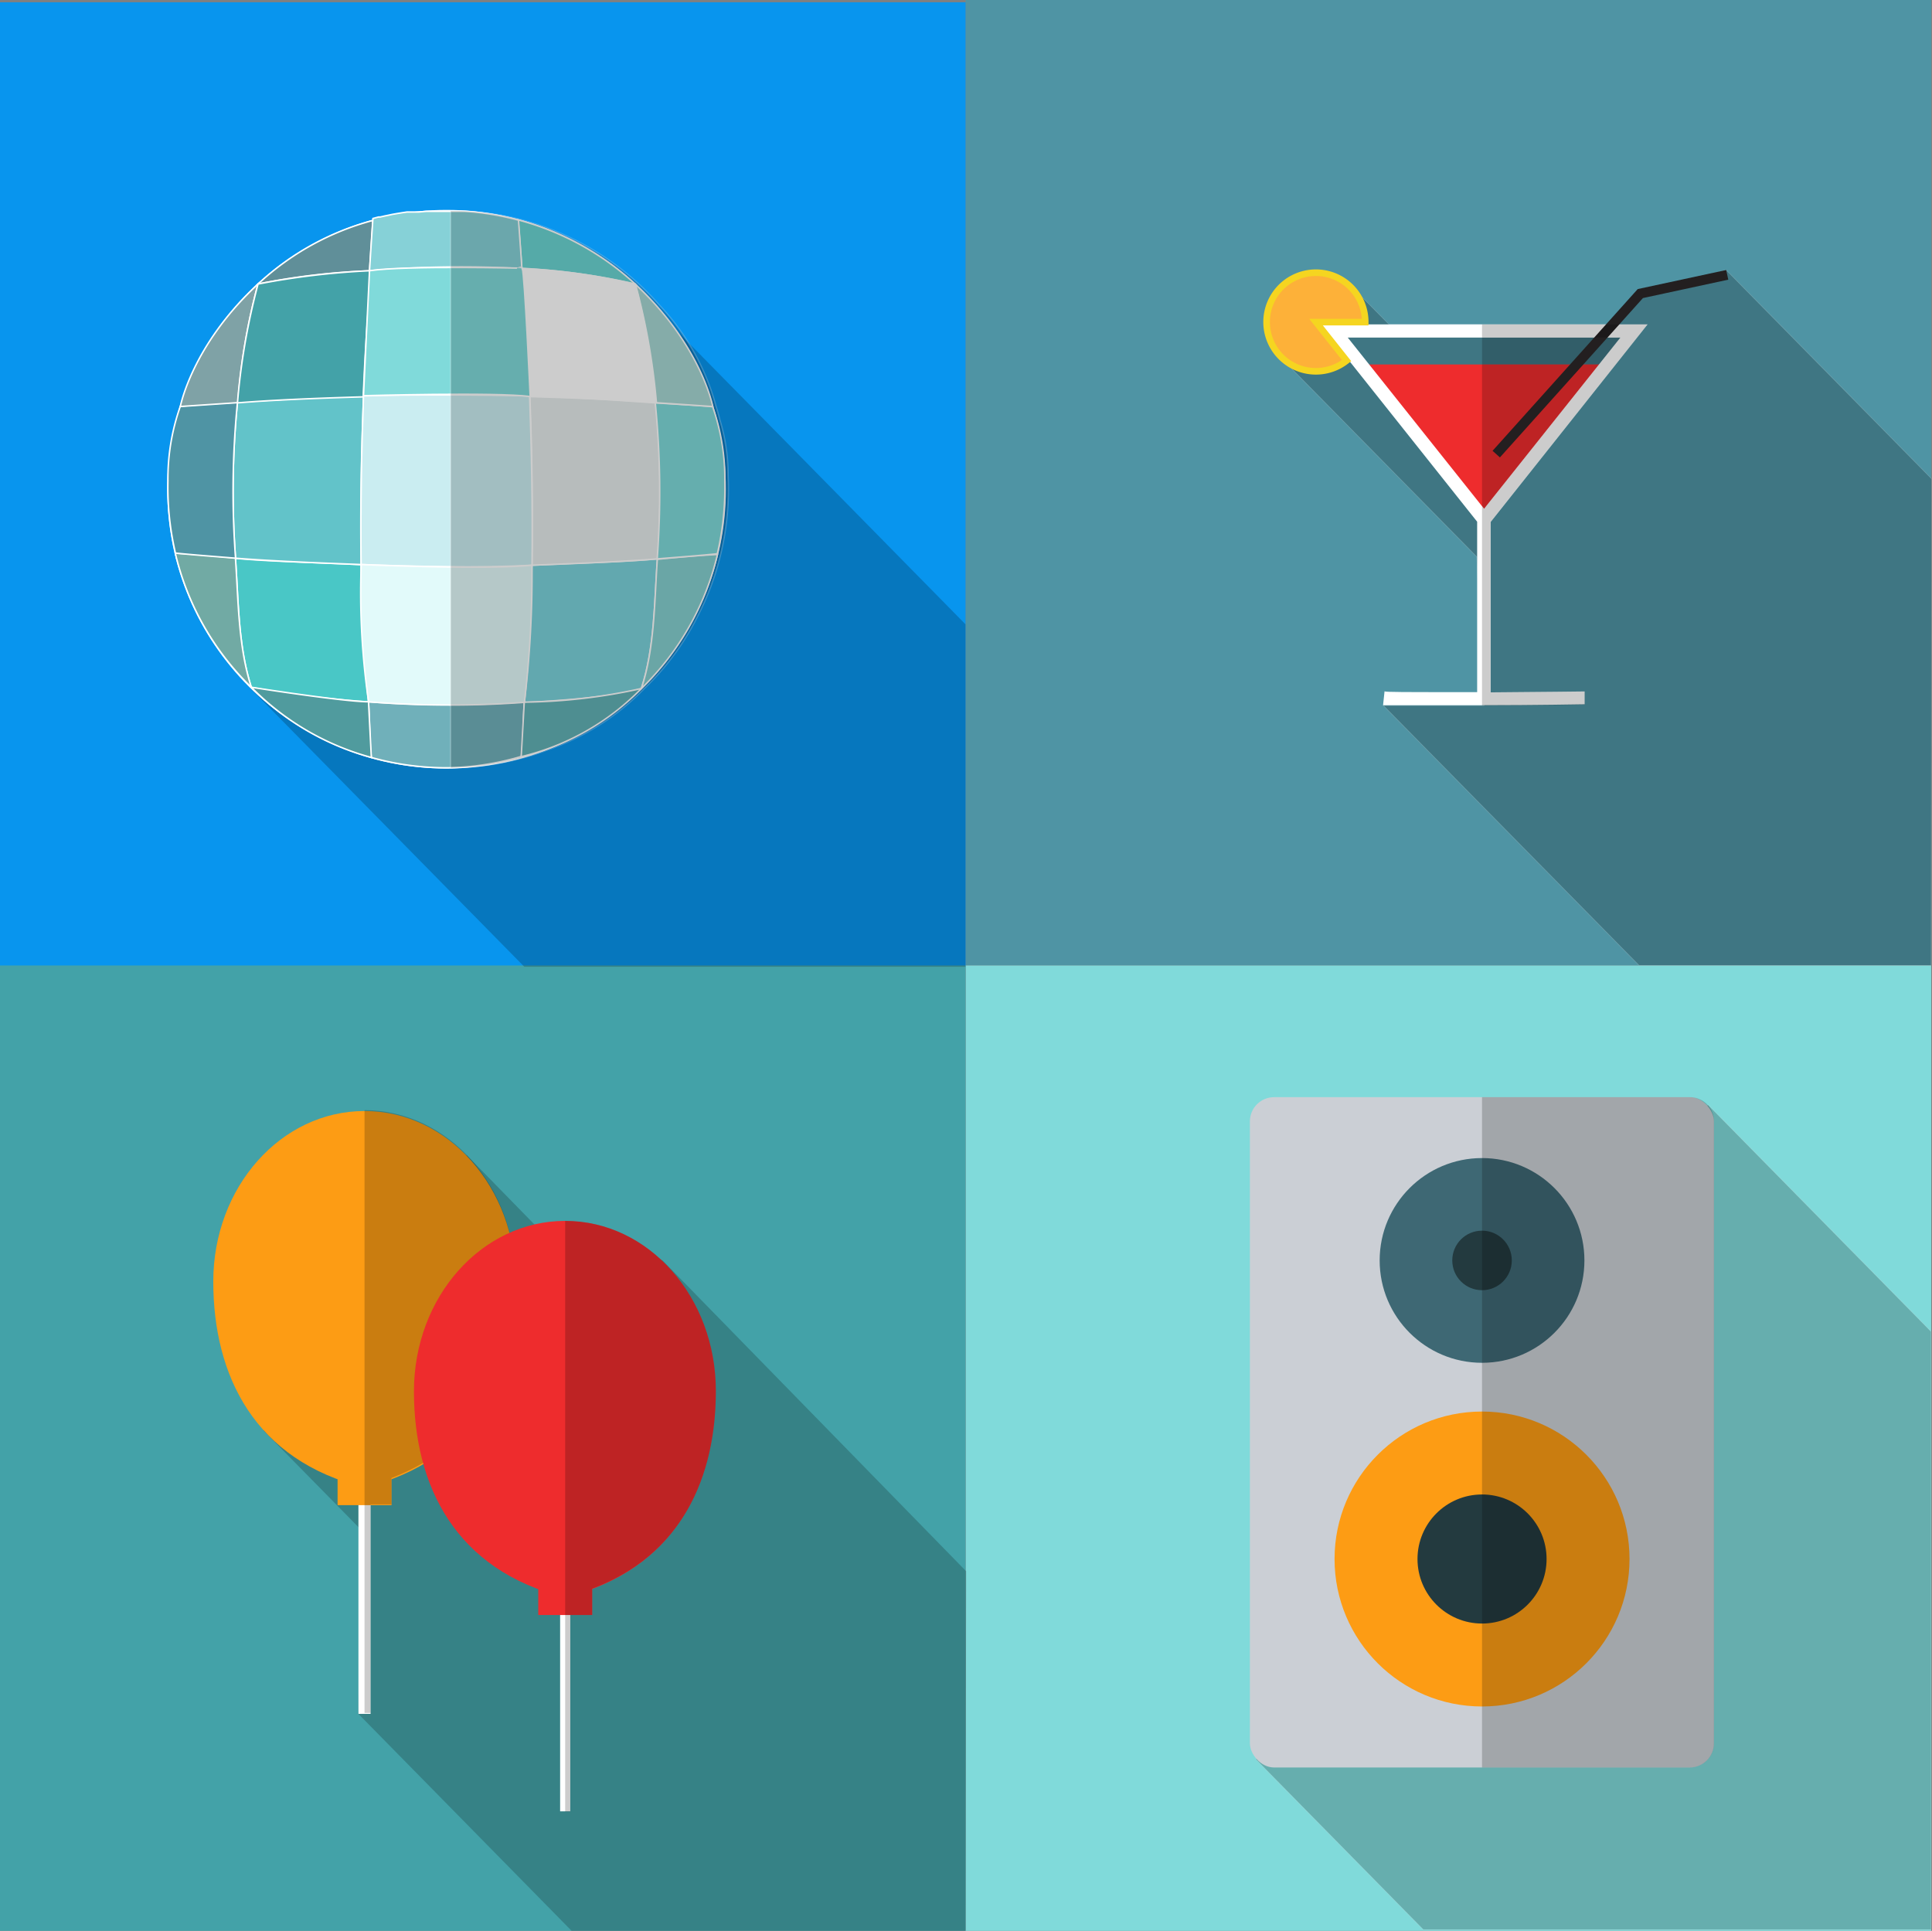 <svg xmlns="http://www.w3.org/2000/svg" viewBox="0 0 170.03 169.95"><rect x="0" y="0" width="170.03" height="169.95" fill="#808080" stroke="none"/><defs><style>.cls-1,.cls-28{fill:#4f94a4;}.cls-2{fill:#0895ee;}.cls-3,.cls-35{fill:#80dada;}.cls-34,.cls-4{fill:#43a2a8;}.cls-11,.cls-16,.cls-17,.cls-18,.cls-19,.cls-20,.cls-21,.cls-22,.cls-23,.cls-24,.cls-25,.cls-26,.cls-27,.cls-28,.cls-29,.cls-30,.cls-31,.cls-32,.cls-33,.cls-34,.cls-35,.cls-36,.cls-37,.cls-38,.cls-39,.cls-40,.cls-41,.cls-5{stroke:#fff;}.cls-10,.cls-11,.cls-16,.cls-17,.cls-18,.cls-19,.cls-20,.cls-21,.cls-22,.cls-23,.cls-24,.cls-25,.cls-26,.cls-27,.cls-28,.cls-29,.cls-30,.cls-31,.cls-32,.cls-33,.cls-34,.cls-35,.cls-36,.cls-37,.cls-38,.cls-39,.cls-40,.cls-41,.cls-5,.cls-9{stroke-miterlimit:10;}.cls-5{stroke-width:0.05px;}.cls-11,.cls-39,.cls-5,.cls-6{opacity:0.2;}.cls-7{fill:#ee2c2d;}.cls-33,.cls-8{fill:#fff;}.cls-9{fill:#fdb139;stroke:#f5d520;stroke-width:0.58px;}.cls-10,.cls-40,.cls-41{fill:none;}.cls-10{stroke:#231f20;stroke-width:0.87px;}.cls-11{stroke-width:0.05px;}.cls-12{fill:#cbcfd5;}.cls-13{fill:#fd9c14;}.cls-14{fill:#233a3f;}.cls-15{fill:#3e6874;}.cls-16,.cls-17,.cls-18,.cls-19,.cls-20,.cls-21,.cls-22,.cls-23,.cls-24,.cls-25,.cls-26,.cls-27,.cls-28,.cls-29,.cls-30,.cls-31,.cls-32,.cls-33,.cls-34,.cls-35,.cls-36,.cls-37,.cls-38,.cls-39{stroke-width:0.13px;}.cls-17{fill:#6ad4d2;}.cls-18{fill:#608f99;}.cls-19{fill:#86d1d7;}.cls-20{fill:#70b0ba;}.cls-21{fill:#7ad2db;}.cls-22{fill:#84d0d0;}.cls-23{fill:#49c7c6;}.cls-24{fill:#71aaa4;}.cls-25{fill:#e5ebeb;}.cls-26{fill:#7edad9;}.cls-27{fill:#62c3c9;}.cls-29{fill:#caedf1;}.cls-30{fill:#a6d7d3;}.cls-31{fill:#7fa2a6;}.cls-32{fill:#0f3bb7;}.cls-36{fill:#62b1b5;}.cls-37{fill:#509b9e;}.cls-38{fill:#e2fafa;}.cls-40{stroke-width:1.07px;}.cls-41{stroke-width:0.89px;}</style></defs><title>Asset 30</title><g id="Layer_2" data-name="Layer 2"><g id="Icons_mehr" data-name="Icons + mehr"><g id="Screen_4" data-name="Screen 4"><g id="Disco"><rect class="cls-1" x="84.98" width="84.98" height="84.98"/><rect class="cls-2" y="0.2" width="84.98" height="84.98"/><rect class="cls-3" x="84.98" y="84.98" width="84.98" height="84.98"/><rect class="cls-4" y="84.98" width="84.98" height="84.98"/><g id="Party"><g id="Cocktail"><polygon class="cls-5" points="151.91 23.76 170 42.15 169.95 84.97 144.25 84.97 121.75 62.1 130.61 62.1 129.97 49.01 113.68 32.45 119.89 26.17 122.25 28.56 141.85 28.56 144.47 25.94 151.91 23.76"/><polygon id="Shadow" class="cls-6" points="130.43 28.95 130.43 45.54 143.64 28.95 130.43 28.95"/><polygon id="Drink" class="cls-7" points="120.15 32.08 130.6 45.2 130.6 45.2 141.06 32.08 120.15 32.08"/><polygon id="Drink_Shadow" data-name="Drink Shadow" class="cls-6" points="130.43 32.08 130.43 45.2 130.43 45.2 140.88 32.08 130.43 32.08"/><path id="Glass" class="cls-8" d="M139.46,61.44h0v-.58s-4.09.05-8.27.08v-15L145,28.55H116.19L130,45.92v15c-6.81,0-8,0-8.15-.07l-.13,1.22c.14,0,.32,0,5,0h3.88c4.38,0,8.81-.08,8.86-.08v-.58Zm3.15-31.73-12,15.07-12-15.07Z"/><path id="Orange" class="cls-9" d="M115.82,28.35h4.33a4.34,4.34,0,1,0-1.64,3.39Z"/><polyline id="Straw" class="cls-10" points="131.68 39.97 144.36 25.84 152.01 24.19"/><path id="Glas_Shadow" data-name="Glas Shadow" class="cls-6" d="M139.45,60.86s-4.09.05-8.27.08v-15L145,28.55H130.43v1.16h12.18l-12,15.07-.18-.22V62.1h.18c4.38,0,8.81-.08,8.86-.08V60.86Z"/></g><g id="Speakers"><polygon class="cls-11" points="110.52 154.85 125.26 169.84 169.95 169.84 169.95 117.2 150.31 97.23 110.52 154.85"/><rect id="Body" class="cls-12" x="110" y="96.57" width="40.84" height="59" rx="2.13" ry="2.13"/><g id="Big"><circle class="cls-13" cx="130.43" cy="137.22" r="12.98"/><circle class="cls-14" cx="130.43" cy="137.22" r="5.68"/></g><g id="Small"><circle class="cls-15" cx="130.43" cy="110.94" r="9.01"/><circle class="cls-14" cx="130.43" cy="110.94" r="2.62"/></g><path id="Shadow-2" data-name="Shadow" class="cls-6" d="M148.72,96.57H130.43v59h18.29a2.13,2.13,0,0,0,2.13-2.13V98.7A2.13,2.13,0,0,0,148.72,96.57Z"/></g><g id="Discoball"><polygon class="cls-6" points="55.85 25.34 22.12 60.67 46.14 85.09 84.97 85.09 84.97 54.95 55.85 25.34"/><circle class="cls-16" cx="39.3" cy="43.06" r="24.52"/><path class="cls-17" d="M45.61,19.36c.06.78.18,2.27.32,4.28a52.69,52.69,0,0,1,10,1.39A24.48,24.48,0,0,0,45.61,19.36Z"/><path class="cls-18" d="M32.82,19.4c-.06.78-.16,2.43-.3,4.44A60.07,60.07,0,0,0,22.71,25,23.79,23.79,0,0,1,32.82,19.4Z"/><path class="cls-19" d="M32.52,23.83a96.08,96.08,0,0,1,13.41-.19c-.11-1.71-.22-3.16-.3-4.26a24.5,24.5,0,0,0-4.72-.78h0l-.71,0H38.27l-.49,0-.26,0-.66.06-.29,0-.42,0-.33,0-.41.06-.49.08-.4.07-.37.08-.3.06-.39.09-.15,0-.49.13C32.72,20.66,32.62,22.16,32.52,23.83Z"/><path class="cls-20" d="M32.43,61.77c.11,1.49.09,3.53.25,4.9a24.54,24.54,0,0,0,6.52.91h.25a24.54,24.54,0,0,0,6.43-1c.18-1.35.14-3.31.27-4.8A92.58,92.58,0,0,1,32.43,61.77Z"/><path class="cls-21" d="M56.45,60.58c1.18-3.63,1.13-7.56,1.41-11.39-2.75.27-6.52.34-11.05.56-.06,4.27-.26,8.43-.66,12.08,0,0,7.24-.28,10.31-1.22"/><path class="cls-22" d="M63.14,48.81c-.32,0-2.46.13-5.29.42C57.59,53,57.62,57,56.45,60.6A24.17,24.17,0,0,0,63.14,48.81Z"/><path class="cls-23" d="M22.13,60.52C20.95,56.89,21,53,20.72,49.14c2.75.27,6.52.34,11.05.56.06,4.27.26,8.43.66,12.08a93.45,93.45,0,0,1-10.31-1.28"/><path class="cls-24" d="M15.43,48.7c.32,0,2.46.13,5.29.42.26,3.78.24,7.78,1.4,11.38A24.17,24.17,0,0,1,15.43,48.7Z"/><path class="cls-25" d="M46.82,49.75c4.16-.16,7.91-.31,11.05-.56a79.62,79.62,0,0,0-.17-13.73c-3.08-.2-6.83-.5-11.07-.6C46.81,39.54,46.9,44.75,46.82,49.75Z"/><path class="cls-26" d="M57.67,35.46a79.36,79.36,0,0,1,.17,13.73c1.86-.15,3.85-.3,5.29-.45a25.44,25.44,0,0,0,.66-6.33,19.21,19.21,0,0,0-1.07-6.61C61.3,35.67,59.72,35.59,57.67,35.46Z"/><path class="cls-27" d="M31.78,49.69c-4.16-.16-7.91-.31-11.05-.56A79.62,79.62,0,0,1,20.9,35.4C24,35.2,27.75,35,32,34.85,31.81,39.52,31.7,44.68,31.78,49.69Z"/><path class="cls-28" d="M20.9,35.4a79.36,79.36,0,0,0-.17,13.73c-1.86-.15-3.85-.3-5.29-.45a25.44,25.44,0,0,1-.66-6.33,19.08,19.08,0,0,1,1.09-6.59C17.29,35.63,18.85,35.54,20.9,35.4Z"/><path class="cls-29" d="M46.61,34.85c-2.29-.06-4.73-.09-7.31-.09s-5,0-7.31.09c-.17,4.7-.27,9.83-.21,14.84,2.36.09,4.88.16,7.52.19s5.15,0,7.52-.13C46.88,44.74,46.78,39.55,46.61,34.85Z"/><path class="cls-30" d="M55.89,25a55.94,55.94,0,0,1,1.78,10.44l5.06.34S61.71,30.37,55.89,25Z"/><path class="cls-31" d="M22.71,25a55.94,55.94,0,0,0-1.78,10.44l-5.06.34S16.89,30.37,22.71,25Z"/><path class="cls-32" d="M55.85,25"/><path class="cls-32" d="M55.89,25"/><path class="cls-32" d="M45.93,23.64"/><path class="cls-33" d="M46,23.62l.15,2c.19,2.56.41,5.5.55,9.29,4.49.13,8.28.3,11.07.53A59.09,59.09,0,0,0,55.92,25,58.56,58.56,0,0,0,46,23.62Z"/><path class="cls-34" d="M32.52,23.83v1.81c-.19,2.56-.41,5.5-.55,9.29-4.49.13-8.28.3-11.07.53A59.09,59.09,0,0,1,22.71,25,68.14,68.14,0,0,1,32.52,23.83Z"/><path class="cls-35" d="M32.52,23.83s-.49,10-.53,11c0,0,11.65-.33,14.67.07,0,0-.49-10.81-.7-11.3C46,23.62,35.67,23.35,32.52,23.83Z"/><path class="cls-36" d="M56.45,60.6a21.87,21.87,0,0,1-10.58,6l.27-4.8A49.5,49.5,0,0,0,56.45,60.6Z"/><path class="cls-37" d="M32.43,61.77l.25,4.9a23.3,23.3,0,0,1-10.56-6.18S30.24,61.77,32.43,61.77Z"/><path class="cls-38" d="M46.82,49.75a95,95,0,0,1-.67,12.07,90.54,90.54,0,0,1-13.71-.05,66.25,66.25,0,0,1-.65-12.08S42.76,50.17,46.82,49.75Z"/><path class="cls-39" d="M64.07,41.79A16.49,16.49,0,0,0,63.36,37q-.16-.64-.36-1.27a20.87,20.87,0,0,0-5-8.9A24.68,24.68,0,0,0,56.21,25v0h0a24.5,24.5,0,0,0-8.83-5.21l0,0-.58-.18-.24-.07-.38-.11-.21-.06h0a24.5,24.5,0,0,0-5.43-.8h-.88v49h.19A24.46,24.46,0,0,0,48.2,66a21.74,21.74,0,0,0,8.52-5.42h0v0a22.91,22.91,0,0,0,4.68-6.36A24.42,24.42,0,0,0,64.1,43.06Q64.1,42.42,64.07,41.79Z"/></g><g id="Baloons"><polygon id="Shadow-3" data-name="Shadow" class="cls-6" points="31.54 150.85 50.31 169.95 84.97 169.95 85.03 138.3 58.31 110.94 47.03 107.77 41.07 101.67 23.2 125.92 31.68 134.55 31.54 150.85"/><g id="Baloon_yellow" data-name="Baloon yellow"><line class="cls-40" x1="32.08" y1="130.9" x2="32.08" y2="150.85"/><path class="cls-13" d="M32.08,97.79c-7.35,0-13.31,6.7-13.31,15s3.64,15.76,13.31,18.14c9.66-2.38,13.31-9.87,13.31-18.14S39.43,97.79,32.08,97.79Z"/><rect class="cls-13" x="29.71" y="129.31" width="4.75" height="3.17"/><path id="Shadow_yellow" data-name="Shadow yellow" class="cls-6" d="M32.08,97.71v53.06h.53V132.41h1.84v-2.32c7.89-3,10.93-9.85,10.93-17.4C45.39,104.42,39.43,97.72,32.08,97.71Z"/></g><g id="Baloon_red" data-name="Baloon red"><line class="cls-41" x1="49.74" y1="140.56" x2="49.74" y2="159.43"/><path class="cls-7" d="M49.74,107.46c-7.35,0-13.31,6.7-13.31,15s3.64,15.76,13.31,18.14C59.41,138.19,63,130.69,63,122.43S57.09,107.46,49.74,107.46Z"/><rect class="cls-7" x="47.37" y="138.98" width="4.75" height="3.17"/><path id="Shadow_red" data-name="Shadow red" class="cls-6" d="M49.74,107.46h0v52h.44V142.15h1.93v-2.32C60,136.88,63,130,63,122.43,63,114.16,57.09,107.46,49.74,107.46Z"/></g></g></g></g></g></g></g></svg>